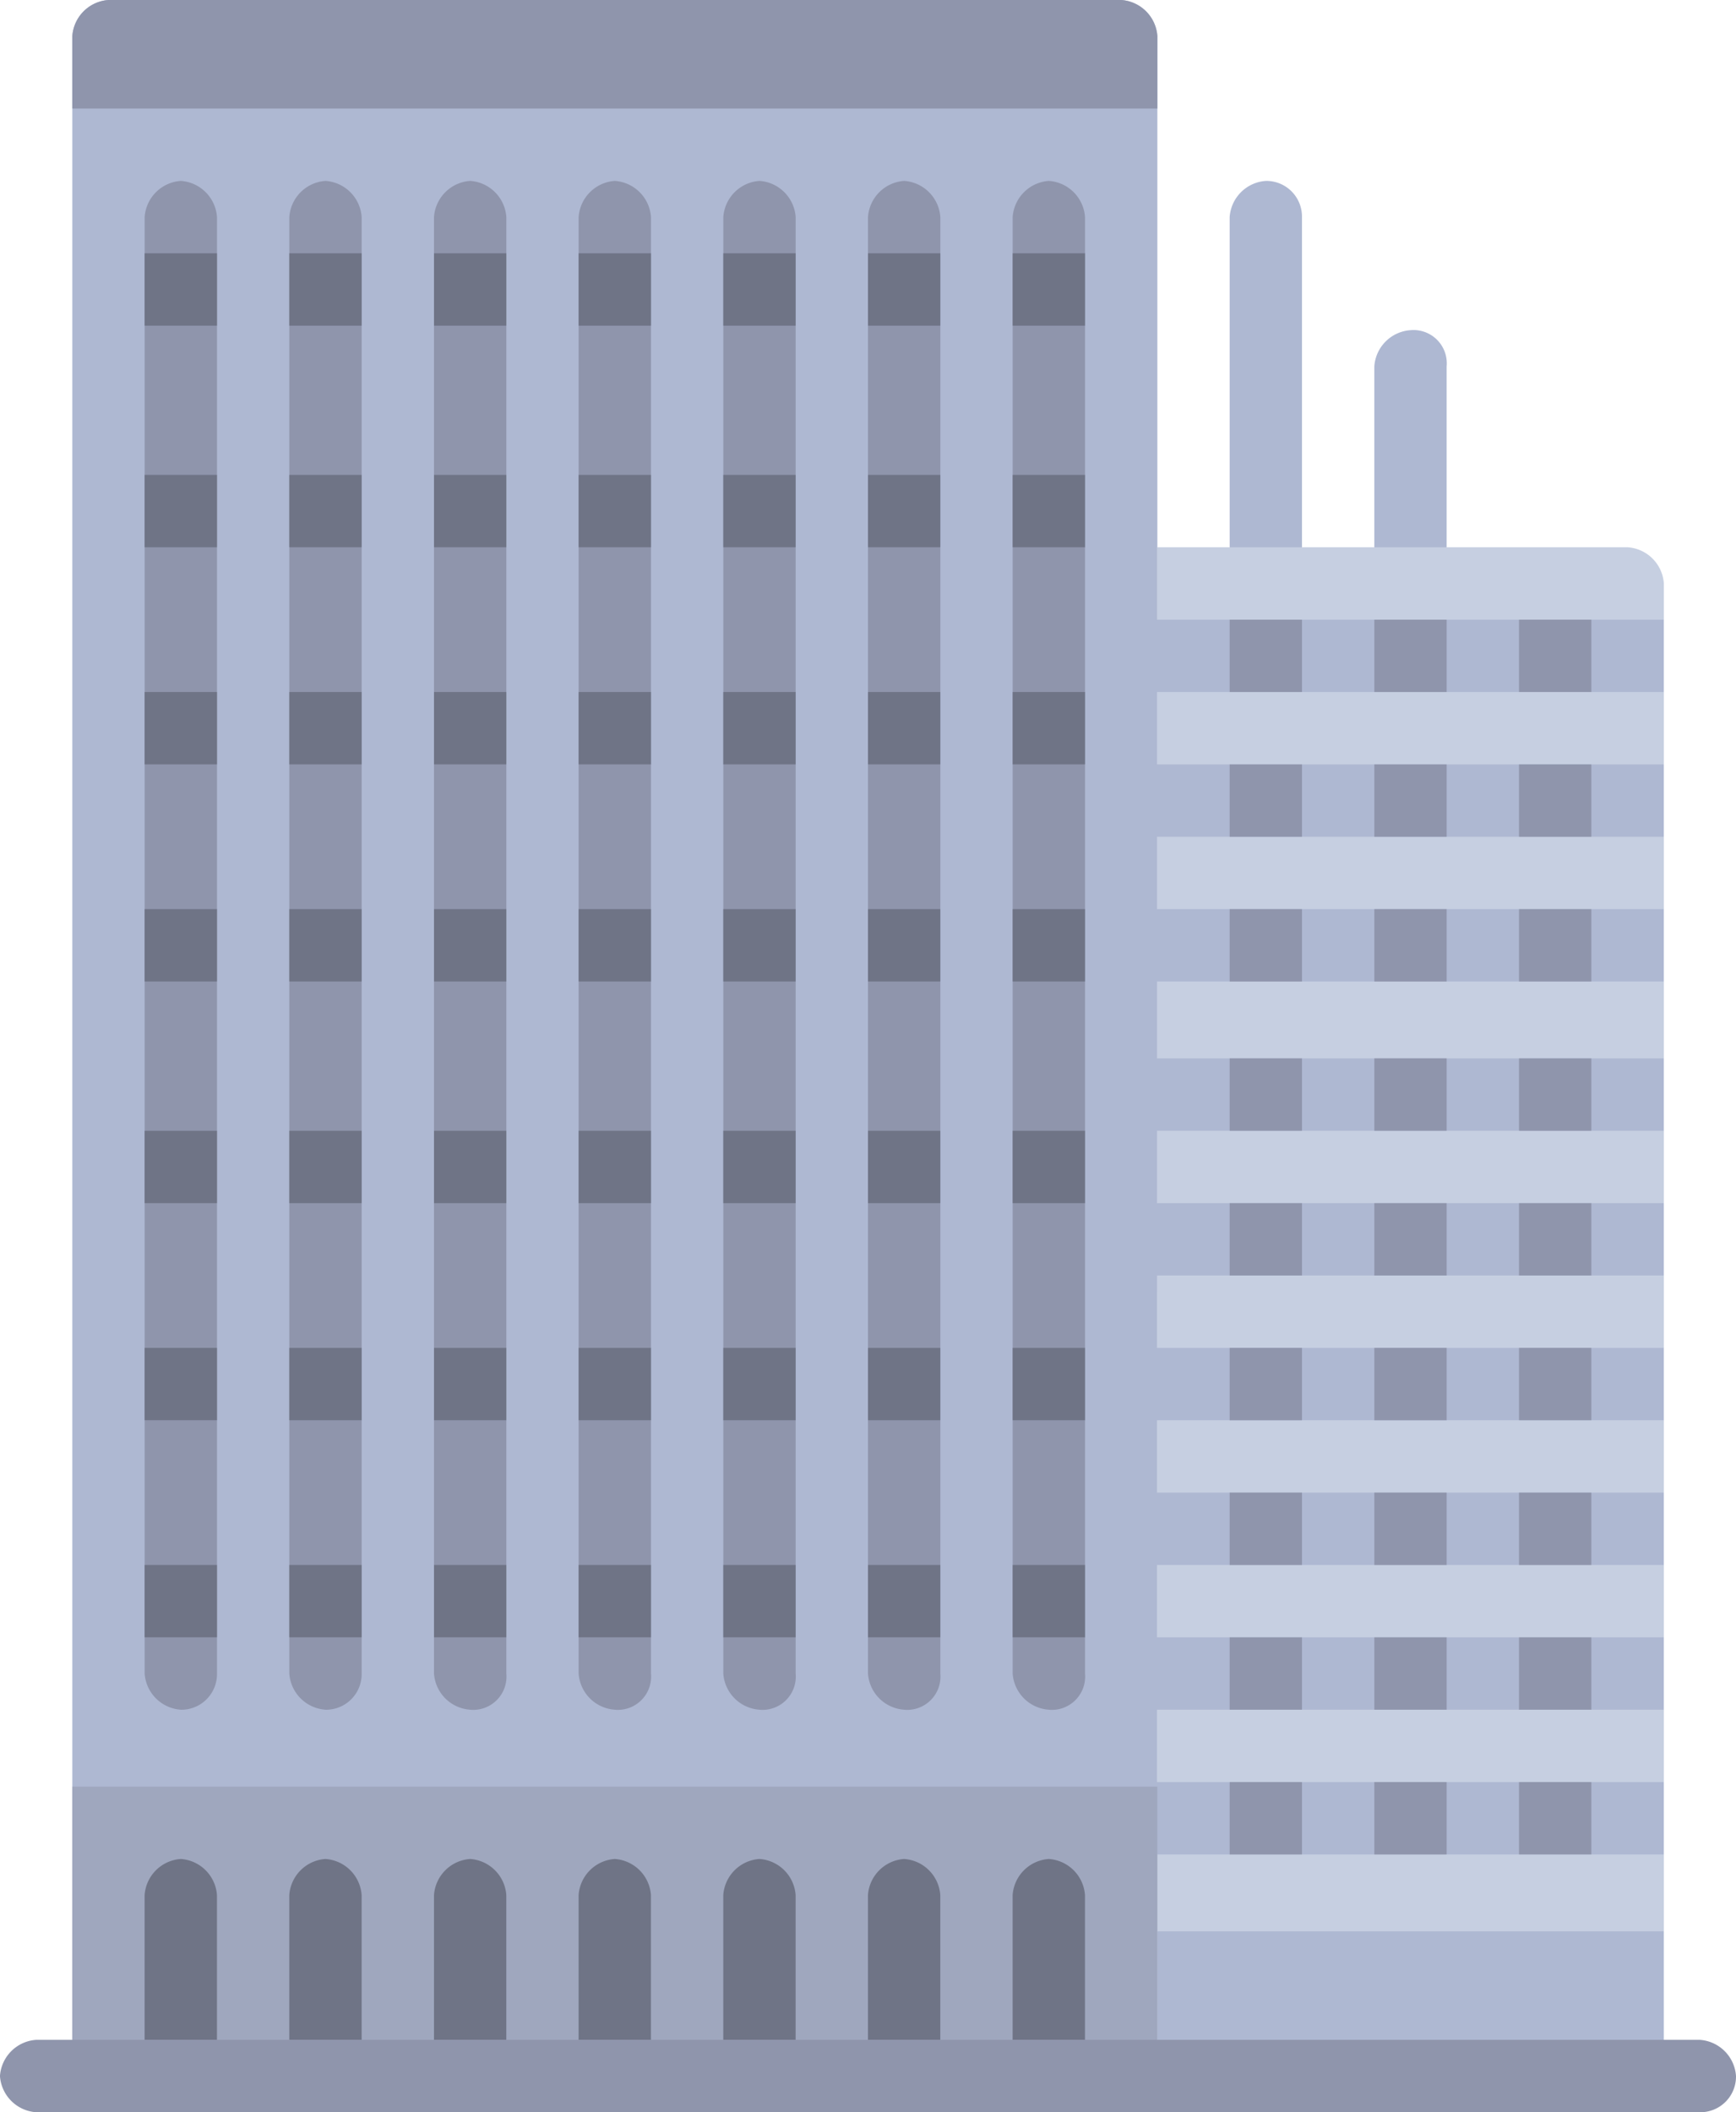 <svg xmlns="http://www.w3.org/2000/svg" viewBox="0 0 49.089 59.7">
    <defs>
        <style>
            .cls-1{fill:#aeb8d2}.cls-2{fill:#c6cfe1}.cls-3{fill:#8f95ac}.cls-4{fill:#9fa7be}.cls-5{fill:#6f7486}
        </style>
    </defs>
    <g id="building-icon" transform="translate(-807.598 -5692.191)">
        <path id="Path_2283_1_" d="M269.623 202.8a1.1 1.1 0 0 0-1.023 1.023V215.2h2.045v-11.377a1.008 1.008 0 0 0-1.023-1.023" class="cls-1" transform="translate(573.769 5494.504)"/>
        <path id="Path_2284_1_" d="M272.823 206.1a1.1 1.1 0 0 0-1.023 1.023V218.5h2.045v-11.377a.941.941 0 0 0-1.023-1.023" class="cls-1" transform="translate(574.66 5495.423)"/>
        <path id="Path_2285_1_" d="M267 210.9h13.3a1.1 1.1 0 0 1 1.023 1.023v42.186H267z" class="cls-2" transform="translate(573.324 5496.759)"/>
        <path id="Path_2286_1_" d="M267 245.591h14.318V241.5H267z" class="cls-1" transform="translate(573.324 5505.277)"/>
        <path id="Path_2287_1_" d="M266.2 240.245h15.341V238.2H266.2z" class="cls-1" transform="translate(573.101 5504.359)"/>
        <path id="Path_2288_1_" d="M275 240.245h2.045V238.2H275z" class="cls-3" transform="translate(575.551 5504.359)"/>
        <path id="Path_2289_1_" d="M268.6 240.245h2.045V238.2H268.6z" class="cls-3" transform="translate(573.769 5504.359)"/>
        <path id="Path_2290_1_" d="M271.8 240.245h2.045V238.2H271.8z" class="cls-3" transform="translate(574.66 5504.359)"/>
        <path id="Path_2291_1_" d="M266.2 237.045h15.341V235H266.2z" class="cls-1" transform="translate(573.101 5503.468)"/>
        <path id="Path_2292_1_" d="M275 237.045h2.045V235H275z" class="cls-3" transform="translate(575.551 5503.468)"/>
        <path id="Path_2293_1_" d="M268.6 237.045h2.045V235H268.6z" class="cls-3" transform="translate(573.769 5503.468)"/>
        <path id="Path_2294_1_" d="M271.8 237.045h2.045V235H271.8z" class="cls-3" transform="translate(574.66 5503.468)"/>
        <path id="Path_2295_1_" d="M266.2 233.845h15.341V231.8H266.2z" class="cls-1" transform="translate(573.101 5502.577)"/>
        <path id="Path_2296_1_" d="M275 233.845h2.045V231.8H275z" class="cls-3" transform="translate(575.551 5502.577)"/>
        <path id="Path_2297_1_" d="M268.6 233.845h2.045V231.8H268.6z" class="cls-3" transform="translate(573.769 5502.577)"/>
        <path id="Path_2298_1_" d="M271.8 233.845h2.045V231.8H271.8z" class="cls-3" transform="translate(574.66 5502.577)"/>
        <path id="Path_2299_1_" d="M266.2 230.645h15.341V228.6H266.2z" class="cls-1" transform="translate(573.101 5501.687)"/>
        <path id="Path_2300_1_" d="M275 230.645h2.045V228.6H275z" class="cls-3" transform="translate(575.551 5501.687)"/>
        <path id="Path_2301_1_" d="M268.6 230.645h2.045V228.6H268.6z" class="cls-3" transform="translate(573.769 5501.687)"/>
        <path id="Path_2302_1_" d="M271.8 230.645h2.045V228.6H271.8z" class="cls-3" transform="translate(574.66 5501.687)"/>
        <path id="Path_2303_1_" d="M266.2 227.445h15.341V225.4H266.2z" class="cls-1" transform="translate(573.101 5500.796)"/>
        <path id="Path_2304_1_" d="M275 227.445h2.045V225.4H275z" class="cls-3" transform="translate(575.551 5500.796)"/>
        <path id="Path_2305_1_" d="M268.6 227.445h2.045V225.4H268.6z" class="cls-3" transform="translate(573.769 5500.796)"/>
        <path id="Path_2306_1_" d="M271.8 227.445h2.045V225.4H271.8z" class="cls-3" transform="translate(574.66 5500.796)"/>
        <path id="Path_2307_1_" d="M266.2 224.245h15.341V222.2H266.2z" class="cls-1" transform="translate(573.101 5499.905)"/>
        <path id="Path_2308_1_" d="M275 224.245h2.045V222.2H275z" class="cls-3" transform="translate(575.551 5499.905)"/>
        <path id="Path_2309_1_" d="M268.6 224.245h2.045V222.2H268.6z" class="cls-3" transform="translate(573.769 5499.905)"/>
        <path id="Path_2310_1_" d="M271.8 224.245h2.045V222.2H271.8z" class="cls-3" transform="translate(574.66 5499.905)"/>
        <path id="Path_2311_1_" d="M266.2 220.945h15.341V218.9H266.2z" class="cls-1" transform="translate(573.101 5498.986)"/>
        <path id="Path_2312_1_" d="M275 220.945h2.045V218.9H275z" class="cls-3" transform="translate(575.551 5498.986)"/>
        <path id="Path_2313_1_" d="M268.6 220.945h2.045V218.9H268.6z" class="cls-3" transform="translate(573.769 5498.986)"/>
        <path id="Path_2314_1_" d="M271.8 220.945h2.045V218.9H271.8z" class="cls-3" transform="translate(574.66 5498.986)"/>
        <path id="Path_2315_1_" d="M266.2 217.745h15.341V215.7H266.2z" class="cls-1" transform="translate(573.101 5498.096)"/>
        <path id="Path_2316_1_" d="M275 217.745h2.045V215.7H275z" class="cls-3" transform="translate(575.551 5498.096)"/>
        <path id="Path_2317_1_" d="M268.6 217.745h2.045V215.7H268.6z" class="cls-3" transform="translate(573.769 5498.096)"/>
        <path id="Path_2318_1_" d="M271.8 217.745h2.045V215.7H271.8z" class="cls-3" transform="translate(574.66 5498.096)"/>
        <path id="Path_2319_1_" d="M266.2 214.545h15.341V212.5H266.2z" class="cls-1" transform="translate(573.101 5497.205)"/>
        <path id="Path_2320_1_" d="M275 214.545h2.045V212.5H275z" class="cls-3" transform="translate(575.551 5497.205)"/>
        <path id="Path_2321_1_" d="M268.6 214.545h2.045V212.5H268.6z" class="cls-3" transform="translate(573.769 5497.205)"/>
        <path id="Path_2322_1_" d="M271.8 214.545h2.045V212.5H271.8z" class="cls-3" transform="translate(574.66 5497.205)"/>
        <path id="Path_2323_1_" d="M273.681 257.477H243v-57.654a1.1 1.1 0 0 1 1.023-1.023h28.636a1.1 1.1 0 0 1 1.023 1.023z" class="cls-1" transform="translate(566.643 5493.391)"/>
        <path id="Path_2324_1_" d="M245.623 246.009a1.1 1.1 0 0 1-1.023-1.023v-41.163a1.1 1.1 0 0 1 1.023-1.023 1.1 1.1 0 0 1 1.023 1.023v41.164a1.008 1.008 0 0 1-1.023 1.023" class="cls-3" transform="translate(567.088 5494.504)"/>
        <path id="Path_2325_1_" d="M243 246.482h30.681V238.3H243z" class="cls-4" transform="translate(566.643 5504.387)"/>
        <path id="Path_2326_1_" d="M246.645 245.014v-4.091a1.1 1.1 0 0 0-1.023-1.023 1.1 1.1 0 0 0-1.023 1.023v4.091z" class="cls-5" transform="translate(567.088 5504.832)"/>
        <path id="Path_2327_1_" d="M248.823 246.009a1.1 1.1 0 0 1-1.023-1.023v-41.163a1.1 1.1 0 0 1 1.023-1.023 1.1 1.1 0 0 1 1.023 1.023v41.164a1.008 1.008 0 0 1-1.023 1.023" class="cls-3" transform="translate(567.979 5494.504)"/>
        <path id="Path_2328_1_" d="M249.845 245.014v-4.091a1.1 1.1 0 0 0-1.023-1.023 1.1 1.1 0 0 0-1.023 1.023v4.091z" class="cls-5" transform="translate(567.979 5504.832)"/>
        <path id="Path_2329_1_" d="M252.023 246.009a1.1 1.1 0 0 1-1.023-1.023v-41.163a1.1 1.1 0 0 1 1.023-1.023 1.1 1.1 0 0 1 1.023 1.023v41.164a.941.941 0 0 1-1.023 1.023" class="cls-3" transform="translate(568.87 5494.504)"/>
        <path id="Path_2330_1_" d="M253.045 245.014v-4.091a1.1 1.1 0 0 0-1.023-1.023 1.1 1.1 0 0 0-1.022 1.023v4.091z" class="cls-5" transform="translate(568.87 5504.832)"/>
        <path id="Path_2331_1_" d="M255.223 246.009a1.1 1.1 0 0 1-1.023-1.023v-41.163a1.1 1.1 0 0 1 1.023-1.023 1.1 1.1 0 0 1 1.023 1.023v41.164a.941.941 0 0 1-1.023 1.023" class="cls-3" transform="translate(569.76 5494.504)"/>
        <path id="Path_2332_1_" d="M256.245 245.014v-4.091a1.1 1.1 0 0 0-1.023-1.023 1.1 1.1 0 0 0-1.023 1.023v4.091z" class="cls-5" transform="translate(569.76 5504.832)"/>
        <path id="Path_2333_1_" d="M258.423 246.009a1.1 1.1 0 0 1-1.023-1.023v-41.163a1.1 1.1 0 0 1 1.023-1.023 1.1 1.1 0 0 1 1.023 1.023v41.164a.941.941 0 0 1-1.023 1.023" class="cls-3" transform="translate(570.651 5494.504)"/>
        <path id="Path_2334_1_" d="M259.445 245.014v-4.091a1.1 1.1 0 0 0-1.023-1.023 1.1 1.1 0 0 0-1.023 1.023v4.091z" class="cls-5" transform="translate(570.651 5504.832)"/>
        <path id="Path_2335_1_" d="M261.623 246.009a1.1 1.1 0 0 1-1.023-1.023v-41.163a1.1 1.1 0 0 1 1.023-1.023 1.1 1.1 0 0 1 1.023 1.023v41.164a.941.941 0 0 1-1.023 1.023" class="cls-3" transform="translate(571.542 5494.504)"/>
        <path id="Path_2336_1_" d="M262.645 245.014v-4.091a1.1 1.1 0 0 0-1.023-1.023 1.1 1.1 0 0 0-1.023 1.023v4.091z" class="cls-5" transform="translate(571.542 5504.832)"/>
        <path id="Path_2337_1_" d="M264.823 246.009a1.1 1.1 0 0 1-1.023-1.023v-41.163a1.1 1.1 0 0 1 1.023-1.023 1.1 1.1 0 0 1 1.023 1.023v41.164a.941.941 0 0 1-1.023 1.023" class="cls-3" transform="translate(572.433 5494.504)"/>
        <path id="Path_2338_1_" d="M265.845 245.014v-4.091a1.1 1.1 0 0 0-1.023-1.023 1.1 1.1 0 0 0-1.023 1.023v4.091z" class="cls-5" transform="translate(572.433 5504.832)"/>
        <path id="Path_2339_1_" d="M244.6 235.445h2.045V233.4H244.6z" class="cls-5" transform="translate(567.088 5503.022)"/>
        <path id="Path_2340_1_" d="M247.8 235.445h2.045V233.4H247.8z" class="cls-5" transform="translate(567.979 5503.022)"/>
        <path id="Path_2341_1_" d="M251 235.445h2.045V233.4H251z" class="cls-5" transform="translate(568.87 5503.022)"/>
        <path id="Path_2342_1_" d="M254.2 235.445h2.045V233.4H254.2z" class="cls-5" transform="translate(569.76 5503.022)"/>
        <path id="Path_2343_1_" d="M257.4 235.445h2.045V233.4H257.4z" class="cls-5" transform="translate(570.651 5503.022)"/>
        <path id="Path_2344_1_" d="M260.6 235.445h2.045V233.4H260.6z" class="cls-5" transform="translate(571.542 5503.022)"/>
        <path id="Path_2345_1_" d="M263.8 235.445h2.045V233.4H263.8z" class="cls-5" transform="translate(572.433 5503.022)"/>
        <path id="Path_2346_1_" d="M244.6 230.645h2.045V228.6H244.6z" class="cls-5" transform="translate(567.088 5501.687)"/>
        <path id="Path_2347_1_" d="M247.8 230.645h2.045V228.6H247.8z" class="cls-5" transform="translate(567.979 5501.687)"/>
        <path id="Path_2348_1_" d="M251 230.645h2.045V228.6H251z" class="cls-5" transform="translate(568.87 5501.687)"/>
        <path id="Path_2349_1_" d="M254.2 230.645h2.045V228.6H254.2z" class="cls-5" transform="translate(569.76 5501.687)"/>
        <path id="Path_2350_1_" d="M257.4 230.645h2.045V228.6H257.4z" class="cls-5" transform="translate(570.651 5501.687)"/>
        <path id="Path_2351_1_" d="M260.6 230.645h2.045V228.6H260.6z" class="cls-5" transform="translate(571.542 5501.687)"/>
        <path id="Path_2352_1_" d="M263.8 230.645h2.045V228.6H263.8z" class="cls-5" transform="translate(572.433 5501.687)"/>
        <path id="Path_2353_1_" d="M244.6 225.845h2.045V223.8H244.6z" class="cls-5" transform="translate(567.088 5500.351)"/>
        <path id="Path_2354_1_" d="M247.8 225.845h2.045V223.8H247.8z" class="cls-5" transform="translate(567.979 5500.351)"/>
        <path id="Path_2355_1_" d="M251 225.845h2.045V223.8H251z" class="cls-5" transform="translate(568.87 5500.351)"/>
        <path id="Path_2356_1_" d="M254.2 225.845h2.045V223.8H254.2z" class="cls-5" transform="translate(569.76 5500.351)"/>
        <path id="Path_2357_1_" d="M257.4 225.845h2.045V223.8H257.4z" class="cls-5" transform="translate(570.651 5500.351)"/>
        <path id="Path_2358_1_" d="M260.6 225.845h2.045V223.8H260.6z" class="cls-5" transform="translate(571.542 5500.351)"/>
        <path id="Path_2359_1_" d="M263.8 225.845h2.045V223.8H263.8z" class="cls-5" transform="translate(572.433 5500.351)"/>
        <path id="Path_2360_1_" d="M244.6 220.945h2.045V218.9H244.6z" class="cls-5" transform="translate(567.088 5498.986)"/>
        <path id="Path_2361_1_" d="M247.8 220.945h2.045V218.9H247.8z" class="cls-5" transform="translate(567.979 5498.986)"/>
        <path id="Path_2362_1_" d="M251 220.945h2.045V218.9H251z" class="cls-5" transform="translate(568.87 5498.986)"/>
        <path id="Path_2363_1_" d="M254.2 220.945h2.045V218.9H254.2z" class="cls-5" transform="translate(569.76 5498.986)"/>
        <path id="Path_2364_1_" d="M257.4 220.945h2.045V218.9H257.4z" class="cls-5" transform="translate(570.651 5498.986)"/>
        <path id="Path_2365_1_" d="M260.6 220.945h2.045V218.9H260.6z" class="cls-5" transform="translate(571.542 5498.986)"/>
        <path id="Path_2366_1_" d="M263.8 220.945h2.045V218.9H263.8z" class="cls-5" transform="translate(572.433 5498.986)"/>
        <path id="Path_2367_1_" d="M244.6 216.145h2.045V214.1H244.6z" class="cls-5" transform="translate(567.088 5497.65)"/>
        <path id="Path_2368_1_" d="M247.8 216.145h2.045V214.1H247.8z" class="cls-5" transform="translate(567.979 5497.65)"/>
        <path id="Path_2369_1_" d="M251 216.145h2.045V214.1H251z" class="cls-5" transform="translate(568.87 5497.65)"/>
        <path id="Path_2370_1_" d="M254.2 216.145h2.045V214.1H254.2z" class="cls-5" transform="translate(569.76 5497.65)"/>
        <path id="Path_2371_1_" d="M257.4 216.145h2.045V214.1H257.4z" class="cls-5" transform="translate(570.651 5497.65)"/>
        <path id="Path_2372_1_" d="M260.6 216.145h2.045V214.1H260.6z" class="cls-5" transform="translate(571.542 5497.65)"/>
        <path id="Path_2373_1_" d="M263.8 216.145h2.045V214.1H263.8z" class="cls-5" transform="translate(572.433 5497.65)"/>
        <path id="Path_2374_1_" d="M244.6 211.345h2.045V209.3H244.6z" class="cls-5" transform="translate(567.088 5496.313)"/>
        <path id="Path_2375_1_" d="M247.8 211.345h2.045V209.3H247.8z" class="cls-5" transform="translate(567.979 5496.313)"/>
        <path id="Path_2376_1_" d="M251 211.345h2.045V209.3H251z" class="cls-5" transform="translate(568.87 5496.313)"/>
        <path id="Path_2377_1_" d="M254.2 211.345h2.045V209.3H254.2z" class="cls-5" transform="translate(569.76 5496.313)"/>
        <path id="Path_2378_1_" d="M257.4 211.345h2.045V209.3H257.4z" class="cls-5" transform="translate(570.651 5496.313)"/>
        <path id="Path_2379_1_" d="M260.6 211.345h2.045V209.3H260.6z" class="cls-5" transform="translate(571.542 5496.313)"/>
        <path id="Path_2380_1_" d="M263.8 211.345h2.045V209.3H263.8z" class="cls-5" transform="translate(572.433 5496.313)"/>
        <path id="Path_2381_1_" d="M244.6 206.445h2.045V204.4H244.6z" class="cls-5" transform="translate(567.088 5494.95)"/>
        <path id="Path_2382_1_" d="M247.8 206.445h2.045V204.4H247.8z" class="cls-5" transform="translate(567.979 5494.95)"/>
        <path id="Path_2383_1_" d="M251 206.445h2.045V204.4H251z" class="cls-5" transform="translate(568.87 5494.95)"/>
        <path id="Path_2384_1_" d="M254.2 206.445h2.045V204.4H254.2z" class="cls-5" transform="translate(569.76 5494.95)"/>
        <path id="Path_2385_1_" d="M257.4 206.445h2.045V204.4H257.4z" class="cls-5" transform="translate(570.651 5494.95)"/>
        <path id="Path_2386_1_" d="M260.6 206.445h2.045V204.4H260.6z" class="cls-5" transform="translate(571.542 5494.95)"/>
        <path id="Path_2387_1_" d="M263.8 206.445h2.045V204.4H263.8z" class="cls-5" transform="translate(572.433 5494.95)"/>
        <path id="Path_2388_1_" d="M273.681 201.868H243v-2.045a1.1 1.1 0 0 1 1.023-1.023h28.636a1.1 1.1 0 0 1 1.023 1.023z" class="cls-3" transform="translate(566.643 5493.391)"/>
        <path id="Path_2389_1_" d="M289.467 245.945h-47.044a1.1 1.1 0 0 1-1.023-1.023 1.1 1.1 0 0 1 1.023-1.023h47.044a1.1 1.1 0 0 1 1.023 1.023 1.008 1.008 0 0 1-1.023 1.023" class="cls-3" transform="translate(566.197 5505.945)"/>
    </g>
</svg>
